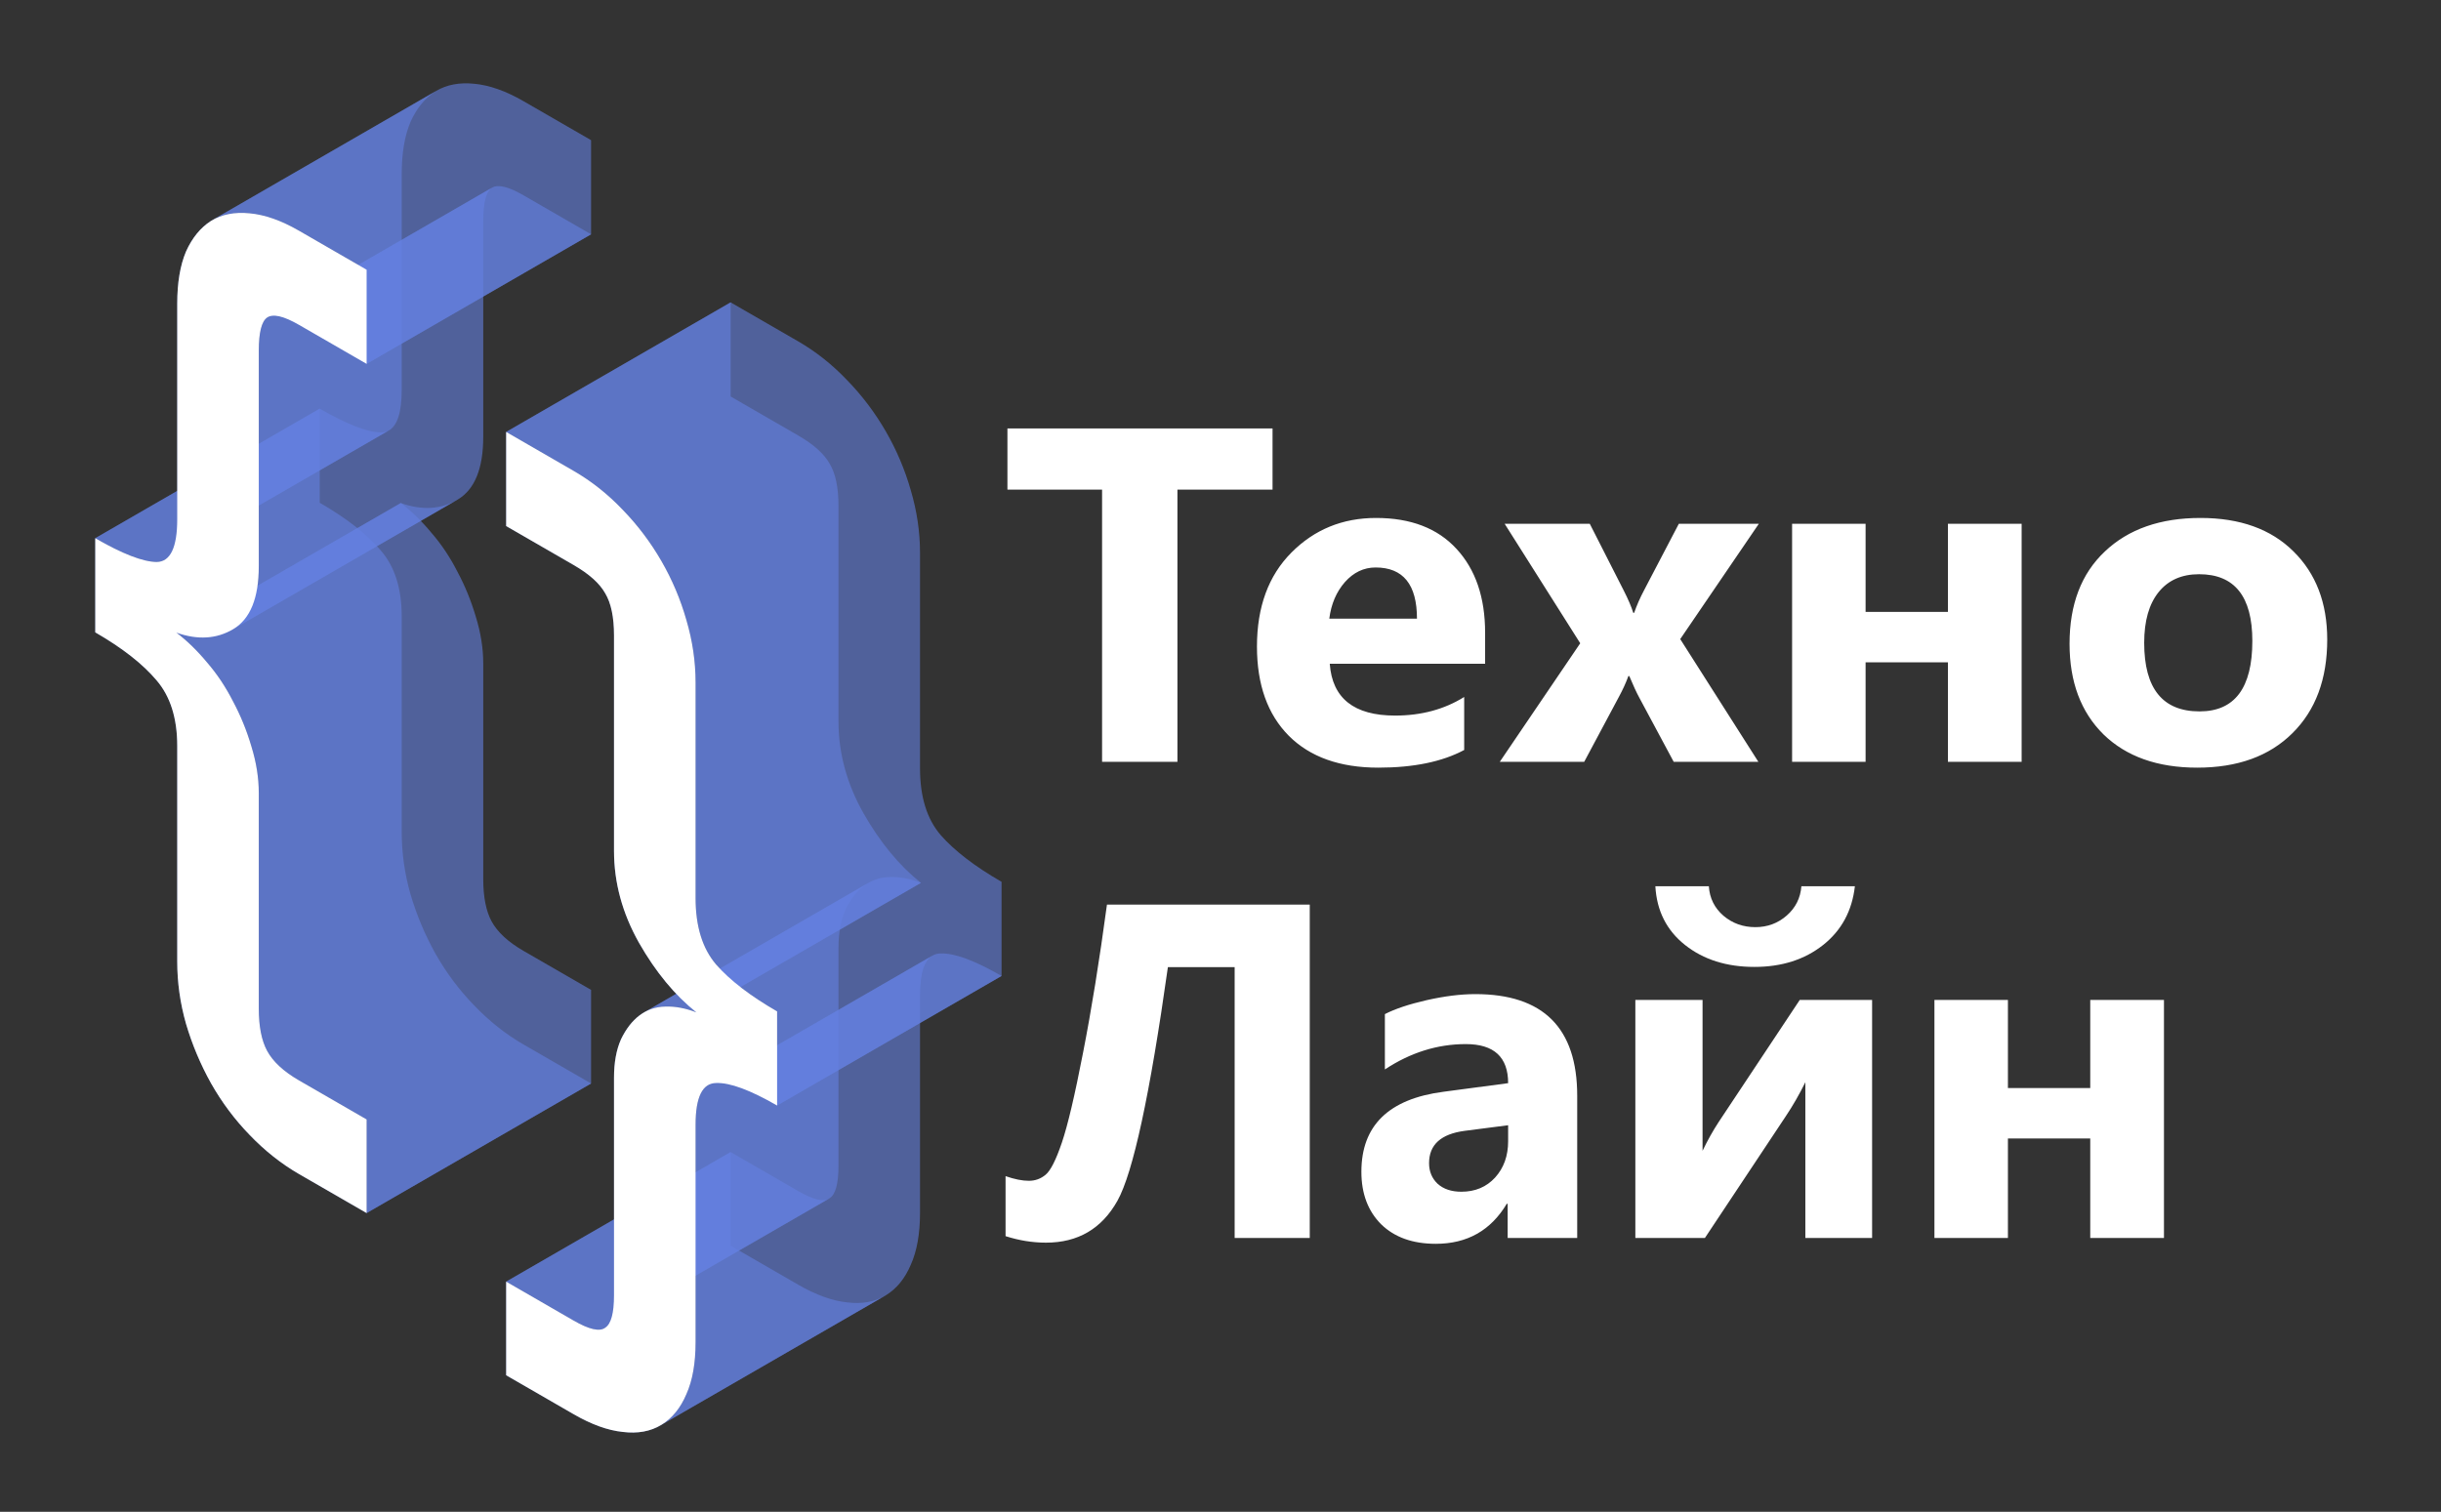 <svg width="205" height="127" viewBox="0 0 205 127" fill="none" xmlns="http://www.w3.org/2000/svg">
<rect x="0" y="0" width="205" height="127" fill="#333333" stroke="none"/>
<path fill-rule="evenodd" clip-rule="evenodd" d="M30.79 101.905L25.12 98.632C23.623 97.767 22.236 96.669 20.96 95.337C19.708 94.047 18.628 92.602 17.72 91C16.836 89.413 16.137 87.748 15.621 86.005C15.13 84.276 14.885 82.533 14.885 80.776V62.665C14.885 60.341 14.308 58.506 13.155 57.159C12.001 55.785 10.283 54.439 8 53.121V45.213L26.851 34.33V42.237C29.134 43.555 30.852 44.901 32.005 46.276C33.159 47.622 33.736 49.457 33.736 51.782V69.892C33.736 71.65 33.981 73.392 34.472 75.121C34.987 76.865 35.687 78.53 36.571 80.117C37.479 81.718 38.559 83.164 39.811 84.453C41.087 85.785 42.474 86.884 43.971 87.748L49.641 91.022L30.79 101.905Z" fill="#6580E1" fill-opacity="0.6"/>
<path fill-rule="evenodd" clip-rule="evenodd" d="M8 45.213C10.283 46.531 12.001 47.197 13.155 47.211C13.385 47.208 13.593 47.158 13.777 47.061L32.628 36.177C32.444 36.275 32.236 36.325 32.005 36.328C30.852 36.313 29.134 35.648 26.851 34.33L8 45.213Z" fill="#6580E1" fill-opacity="0.6"/>
<path fill-rule="evenodd" clip-rule="evenodd" d="M13.777 47.061C14.516 46.671 14.885 45.523 14.885 43.619V25.508C14.885 23.751 15.13 22.291 15.621 21.129C16.137 19.981 16.836 19.124 17.72 18.557L36.571 7.674C35.687 8.24 34.987 9.098 34.472 10.246C33.981 11.408 33.736 12.867 33.736 14.625V32.736C33.736 34.64 33.367 35.787 32.628 36.177L13.777 47.061Z" fill="#6580E1" fill-opacity="0.6"/>
<path fill-rule="evenodd" clip-rule="evenodd" d="M17.72 18.557C17.738 18.546 17.756 18.535 17.775 18.524L36.625 7.641C36.607 7.652 36.589 7.663 36.571 7.674L17.72 18.557Z" fill="#6580E1" fill-opacity="0.6"/>
<path fill-rule="evenodd" clip-rule="evenodd" d="M17.775 18.524C18.671 17.996 19.733 17.794 20.96 17.919C22.236 18.033 23.623 18.522 25.12 19.386L30.79 22.66V30.567L49.641 19.684V11.776L43.971 8.503C42.474 7.638 41.087 7.149 39.811 7.036C38.584 6.911 37.522 7.113 36.625 7.641L17.775 18.524Z" fill="#6580E1" fill-opacity="0.6"/>
<path fill-rule="evenodd" clip-rule="evenodd" d="M30.79 30.567L25.12 27.294C23.871 26.573 22.996 26.354 22.494 26.639L41.344 15.755C41.847 15.471 42.722 15.689 43.971 16.41L49.641 19.684L30.79 30.567Z" fill="#6580E1" fill-opacity="0.6"/>
<path fill-rule="evenodd" clip-rule="evenodd" d="M22.494 26.639C22.473 26.651 22.452 26.664 22.433 26.677L41.283 15.794C41.303 15.78 41.323 15.767 41.344 15.756L22.494 26.639Z" fill="#6580E1" fill-opacity="0.6"/>
<path fill-rule="evenodd" clip-rule="evenodd" d="M22.433 26.677C21.966 27.003 21.733 27.931 21.733 29.462V47.573C21.733 50.237 21.021 51.994 19.598 52.844L38.448 41.961C39.872 41.111 40.584 39.353 40.584 36.689V18.578C40.584 17.048 40.817 16.12 41.283 15.794L22.433 26.677Z" fill="#6580E1" fill-opacity="0.6"/>
<path fill-rule="evenodd" clip-rule="evenodd" d="M19.598 52.844C18.198 53.681 16.603 53.78 14.811 53.142L33.662 42.258C35.454 42.896 37.049 42.797 38.448 41.961L19.598 52.844Z" fill="#6580E1" fill-opacity="0.6"/>
<path fill-rule="evenodd" clip-rule="evenodd" d="M14.811 53.142C15.719 53.836 16.578 54.672 17.389 55.65C18.223 56.614 18.947 57.698 19.561 58.903C20.199 60.093 20.714 61.354 21.107 62.686C21.524 64.033 21.733 65.343 21.733 66.619V84.73C21.733 86.232 21.966 87.415 22.433 88.28C22.924 89.186 23.819 90.016 25.12 90.766L30.79 94.04V101.905L49.641 91.022V83.157L43.971 79.883C42.67 79.132 41.774 78.303 41.283 77.396C40.817 76.532 40.584 75.348 40.584 73.846V55.735C40.584 54.46 40.375 53.149 39.958 51.803C39.565 50.471 39.05 49.209 38.411 48.019C37.798 46.815 37.074 45.73 36.239 44.767C35.429 43.789 34.57 42.953 33.662 42.258L14.811 53.142Z" fill="#6580E1" fill-opacity="0.6"/>
<path d="M30.79 101.905L25.12 98.632C23.623 97.767 22.236 96.669 20.96 95.337C19.708 94.047 18.628 92.602 17.72 91C16.836 89.413 16.137 87.748 15.621 86.005C15.13 84.276 14.885 82.533 14.885 80.776V62.665C14.885 60.341 14.308 58.506 13.155 57.159C12.001 55.785 10.283 54.439 8 53.121V45.213C10.283 46.531 12.001 47.197 13.155 47.211C14.308 47.197 14.885 46 14.885 43.619V25.508C14.885 23.751 15.13 22.291 15.621 21.129C16.137 19.981 16.836 19.124 17.72 18.557C18.628 18.004 19.708 17.792 20.96 17.919C22.236 18.033 23.623 18.522 25.12 19.386L30.79 22.66V30.567L25.12 27.294C23.819 26.543 22.924 26.337 22.433 26.677C21.966 27.003 21.733 27.931 21.733 29.462V47.573C21.733 50.237 21.021 51.994 19.598 52.844C18.199 53.681 16.603 53.78 14.811 53.142C15.72 53.836 16.579 54.672 17.389 55.65C18.223 56.614 18.947 57.698 19.561 58.903C20.199 60.093 20.714 61.354 21.107 62.686C21.524 64.033 21.733 65.343 21.733 66.619V84.73C21.733 86.232 21.966 87.415 22.433 88.279C22.924 89.186 23.819 90.015 25.12 90.766L30.79 94.04V101.905Z" fill="white"/>
<path fill-rule="evenodd" clip-rule="evenodd" d="M42.509 107.666L48.179 110.939C49.402 111.645 50.256 111.863 50.742 111.592L69.592 100.709C69.107 100.979 68.253 100.762 67.03 100.056L61.36 96.782L42.509 107.666Z" fill="#6580E1" fill-opacity="0.6"/>
<path fill-rule="evenodd" clip-rule="evenodd" d="M50.742 111.592C50.773 111.575 50.802 111.556 50.83 111.534L69.681 100.651C69.653 100.672 69.623 100.691 69.592 100.709L50.742 111.592Z" fill="#6580E1" fill-opacity="0.6"/>
<path fill-rule="evenodd" clip-rule="evenodd" d="M50.83 111.534C51.321 111.223 51.566 110.316 51.566 108.814V90.533C51.566 89.257 51.763 88.18 52.156 87.302C52.573 86.437 53.088 85.771 53.702 85.304C53.817 85.217 53.934 85.138 54.055 85.066L72.906 74.183C72.785 74.254 72.668 74.333 72.553 74.42C71.939 74.888 71.424 75.554 71.006 76.418C70.614 77.297 70.417 78.374 70.417 79.649V97.93C70.417 99.432 70.172 100.339 69.681 100.651L50.83 111.534Z" fill="#6580E1" fill-opacity="0.6"/>
<path fill-rule="evenodd" clip-rule="evenodd" d="M54.055 85.066C54.603 84.74 55.21 84.571 55.874 84.559C56.709 84.531 57.58 84.694 58.488 85.049L77.339 74.165C76.431 73.811 75.559 73.648 74.725 73.676C74.061 73.688 73.454 73.857 72.906 74.183L54.055 85.066Z" fill="#6580E1" fill-opacity="0.6"/>
<path fill-rule="evenodd" clip-rule="evenodd" d="M58.488 85.049C56.672 83.603 55.064 81.654 53.665 79.203C52.266 76.723 51.566 74.151 51.566 71.487V53.376C51.566 51.845 51.321 50.669 50.83 49.847C50.364 49.011 49.48 48.217 48.179 47.466L42.509 44.193V36.285L61.36 25.402V33.309L67.03 36.583C68.331 37.334 69.214 38.127 69.681 38.964C70.172 39.785 70.417 40.962 70.417 42.492V60.603C70.417 63.267 71.117 65.839 72.516 68.319C73.915 70.771 75.523 72.719 77.339 74.165L58.488 85.049Z" fill="#6580E1" fill-opacity="0.6"/>
<path fill-rule="evenodd" clip-rule="evenodd" d="M42.509 36.285L48.179 39.559C49.676 40.423 51.051 41.514 52.303 42.832C53.554 44.122 54.635 45.553 55.543 47.126C56.451 48.699 57.15 50.35 57.641 52.079C58.157 53.822 58.415 55.572 58.415 57.33V75.44C58.415 77.821 58.991 79.685 60.145 81.031C61.298 82.349 63.005 83.66 65.263 84.963V92.871L84.113 81.987V74.08C81.855 72.776 80.149 71.465 78.996 70.147C77.842 68.801 77.265 66.938 77.265 64.557V46.446C77.265 44.689 77.007 42.939 76.492 41.196C76.001 39.467 75.302 37.816 74.394 36.243C73.485 34.67 72.405 33.238 71.153 31.949C69.902 30.631 68.527 29.54 67.03 28.675L61.36 25.402L42.509 36.285Z" fill="#6580E1" fill-opacity="0.6"/>
<path fill-rule="evenodd" clip-rule="evenodd" d="M65.263 92.871C63.005 91.567 61.299 90.936 60.145 90.979C59.914 90.982 59.707 91.031 59.522 91.126L78.373 80.243C78.557 80.147 78.765 80.098 78.996 80.096C80.149 80.053 81.855 80.684 84.114 81.987L65.263 92.871Z" fill="#6580E1" fill-opacity="0.6"/>
<path fill-rule="evenodd" clip-rule="evenodd" d="M59.522 91.126C58.784 91.507 58.415 92.627 58.415 94.487V112.767C58.415 114.525 58.157 115.977 57.641 117.125C57.151 118.287 56.451 119.144 55.543 119.697L74.394 108.814C75.302 108.261 76.001 107.404 76.492 106.242C77.007 105.094 77.265 103.641 77.265 101.884V83.603C77.265 81.744 77.635 80.624 78.373 80.243L59.522 91.126Z" fill="#6580E1" fill-opacity="0.6"/>
<path fill-rule="evenodd" clip-rule="evenodd" d="M55.543 119.697C55.525 119.708 55.506 119.719 55.488 119.73L74.339 108.846C74.357 108.836 74.375 108.825 74.394 108.814L55.543 119.697Z" fill="#6580E1" fill-opacity="0.6"/>
<path fill-rule="evenodd" clip-rule="evenodd" d="M55.488 119.73C54.591 120.258 53.529 120.445 52.303 120.292C51.051 120.165 49.676 119.669 48.179 118.804L42.509 115.531V107.666L61.36 96.782V104.647L67.03 107.921C68.527 108.785 69.902 109.281 71.153 109.409C72.38 109.562 73.442 109.374 74.339 108.846L55.488 119.73Z" fill="#6580E1" fill-opacity="0.6"/>
<path d="M42.509 107.666L48.179 110.939C49.48 111.69 50.364 111.889 50.83 111.534C51.321 111.223 51.566 110.316 51.566 108.814V90.533C51.566 89.257 51.763 88.18 52.156 87.302C52.573 86.437 53.088 85.771 53.702 85.304C54.34 84.822 55.064 84.574 55.874 84.559C56.709 84.531 57.58 84.694 58.488 85.049C56.672 83.603 55.064 81.654 53.665 79.203C52.266 76.723 51.566 74.151 51.566 71.487V53.376C51.566 51.845 51.321 50.669 50.83 49.847C50.364 49.011 49.48 48.217 48.179 47.466L42.509 44.193V36.285L48.179 39.559C49.676 40.423 51.051 41.514 52.303 42.832C53.554 44.122 54.635 45.553 55.543 47.126C56.451 48.699 57.15 50.35 57.641 52.079C58.157 53.822 58.415 55.572 58.415 57.33V75.44C58.415 77.821 58.991 79.685 60.145 81.031C61.298 82.349 63.005 83.66 65.263 84.963V92.871C63.005 91.567 61.298 90.937 60.145 90.979C58.991 90.993 58.415 92.162 58.415 94.486V112.767C58.415 114.525 58.157 115.977 57.641 117.125C57.15 118.287 56.451 119.144 55.543 119.697C54.635 120.25 53.554 120.448 52.303 120.292C51.051 120.165 49.676 119.669 48.179 118.804L42.509 115.531V107.666Z" fill="white"/>
<path d="M106.871 41.129H98.883V64H92.555V41.129H84.606V35.992H106.871V41.129ZM124.723 55.758H111.676C111.884 58.661 113.714 60.113 117.164 60.113C119.365 60.113 121.298 59.592 122.965 58.551V63.004C121.116 63.993 118.714 64.488 115.758 64.488C112.529 64.488 110.022 63.596 108.238 61.812C106.454 60.016 105.562 57.516 105.562 54.312C105.562 50.992 106.526 48.362 108.453 46.422C110.38 44.482 112.75 43.512 115.562 43.512C118.479 43.512 120.732 44.378 122.32 46.109C123.922 47.841 124.723 50.191 124.723 53.16V55.758ZM119 51.969C119 49.104 117.841 47.672 115.523 47.672C114.534 47.672 113.674 48.082 112.945 48.902C112.229 49.723 111.793 50.745 111.637 51.969H119ZM147.711 44L141.109 53.688L147.672 64H140.562L137.672 58.609C137.438 58.18 137.158 57.574 136.832 56.793H136.754C136.559 57.34 136.292 57.926 135.953 58.551L133.043 64H125.953L132.711 54.039L126.363 44H133.512L136.363 49.605C136.741 50.348 137.008 50.973 137.164 51.48H137.242C137.451 50.868 137.73 50.23 138.082 49.566L140.992 44H147.711ZM169.781 64H163.59V55.641H156.676V64H150.504V44H156.676V51.402H163.59V44H169.781V64ZM184.527 64.488C181.194 64.488 178.57 63.557 176.656 61.695C174.755 59.82 173.805 57.281 173.805 54.078C173.805 50.771 174.794 48.186 176.773 46.324C178.753 44.449 181.428 43.512 184.801 43.512C188.121 43.512 190.725 44.449 192.613 46.324C194.501 48.186 195.445 50.654 195.445 53.727C195.445 57.047 194.469 59.671 192.516 61.598C190.576 63.525 187.913 64.488 184.527 64.488ZM184.684 48.238C183.225 48.238 182.092 48.74 181.285 49.742C180.478 50.745 180.074 52.164 180.074 54C180.074 57.841 181.624 59.762 184.723 59.762C187.678 59.762 189.156 57.789 189.156 53.844C189.156 50.107 187.665 48.238 184.684 48.238Z" fill="white"/>
<path d="M109.996 104H103.688V81.246H98.082C96.572 91.975 95.159 98.518 93.844 100.875C92.529 103.219 90.53 104.391 87.848 104.391C86.715 104.391 85.582 104.208 84.449 103.844V98.805C85.204 99.065 85.856 99.195 86.402 99.195C86.936 99.195 87.405 99.026 87.809 98.688C88.225 98.349 88.681 97.451 89.176 95.992C89.671 94.534 90.263 92.021 90.953 88.453C91.656 84.872 92.327 80.719 92.965 75.992H109.996V104ZM132.457 104H126.617V101.129H126.539C125.198 103.368 123.212 104.488 120.582 104.488C118.642 104.488 117.112 103.941 115.992 102.848C114.885 101.741 114.332 100.27 114.332 98.434C114.332 94.553 116.63 92.314 121.227 91.715L126.656 90.992C126.656 88.805 125.471 87.711 123.102 87.711C120.719 87.711 118.453 88.421 116.305 89.84V85.191C117.164 84.749 118.336 84.358 119.82 84.019C121.318 83.681 122.678 83.512 123.902 83.512C129.605 83.512 132.457 86.357 132.457 92.047V104ZM126.656 95.875V94.527L123.023 94.996C121.018 95.257 120.016 96.162 120.016 97.711C120.016 98.414 120.257 98.993 120.738 99.449C121.233 99.892 121.897 100.113 122.73 100.113C123.889 100.113 124.833 99.716 125.562 98.922C126.292 98.115 126.656 97.099 126.656 95.875ZM157.223 104H151.617V90.914C151.109 91.943 150.562 92.893 149.977 93.766L143.18 104H137.34V84H142.984V96.676C143.401 95.803 143.857 94.99 144.352 94.234L151.148 84H157.223V104ZM155.777 74.449C155.543 76.519 154.651 78.167 153.102 79.391C151.552 80.615 149.632 81.227 147.34 81.227C145.009 81.227 143.069 80.615 141.52 79.391C139.97 78.167 139.137 76.519 139.02 74.449H143.512C143.577 75.452 143.987 76.279 144.742 76.93C145.497 77.568 146.389 77.887 147.418 77.887C148.434 77.887 149.312 77.561 150.055 76.91C150.797 76.259 151.207 75.439 151.285 74.449H155.777ZM181.734 104H175.543V95.641H168.629V104H162.457V84H168.629V91.402H175.543V84H181.734V104Z" fill="white"/>
</svg>
